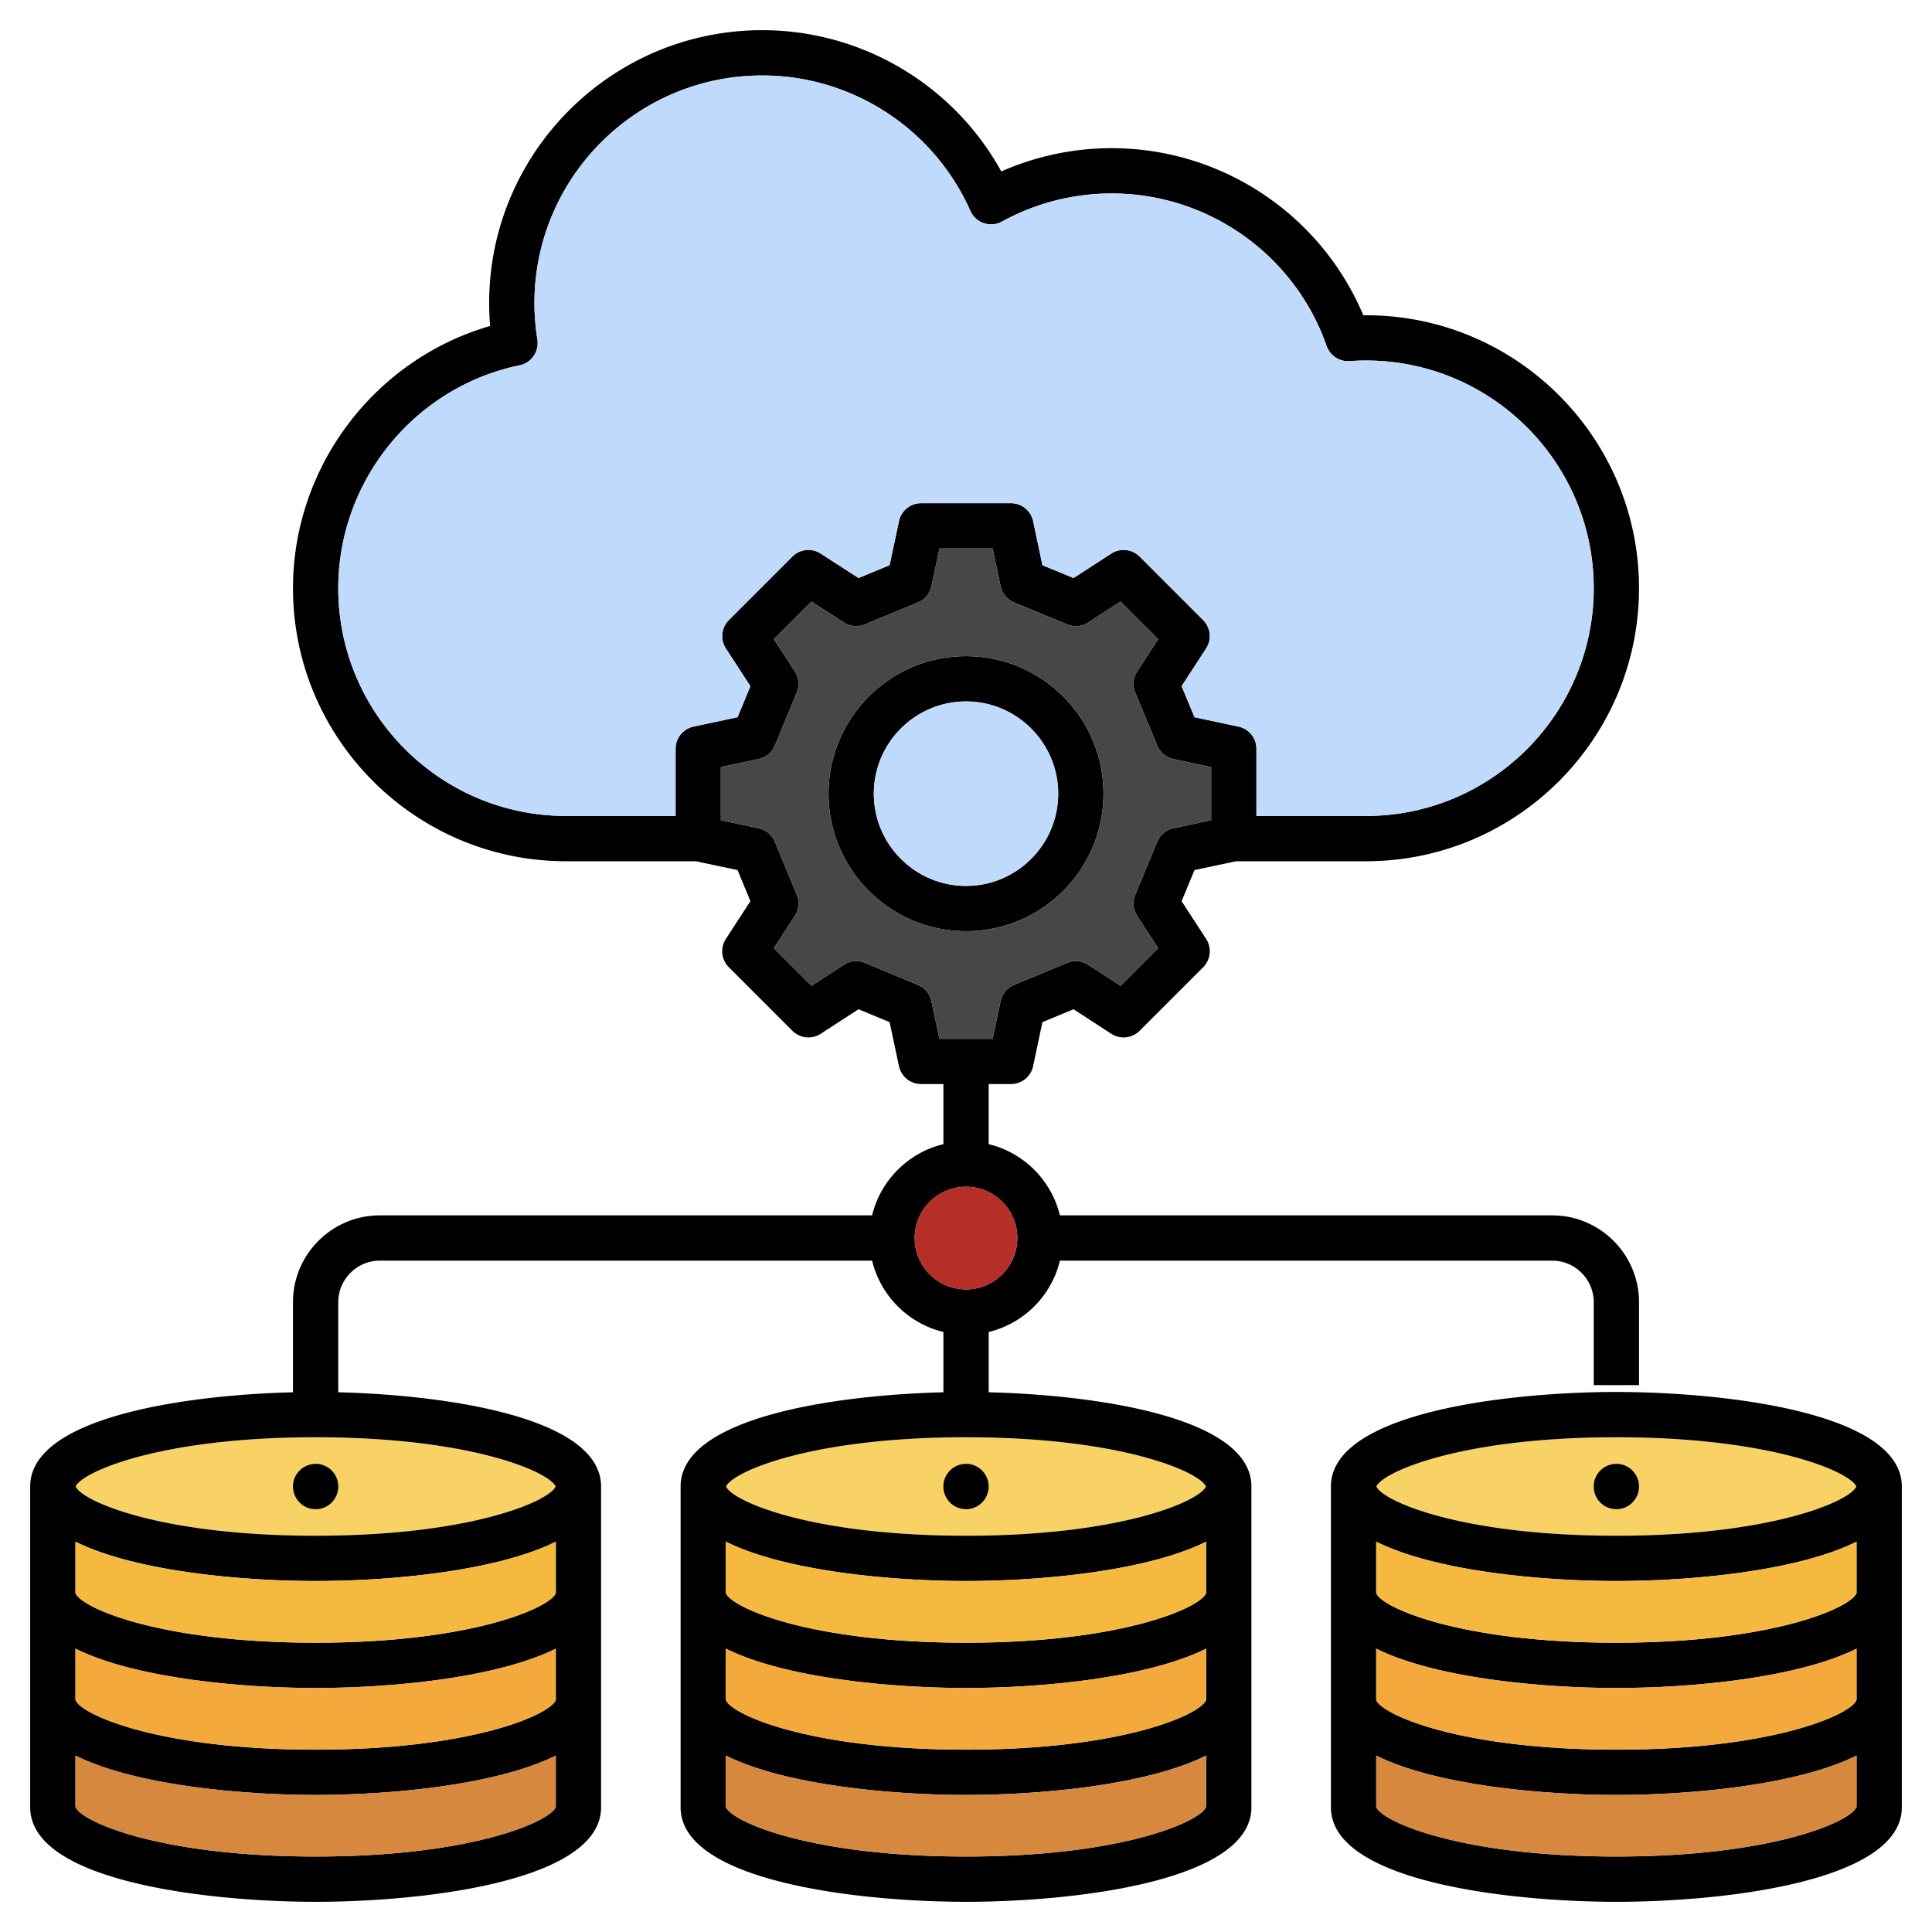 <svg xmlns="http://www.w3.org/2000/svg" version="1.1" xmlns:xlink="http://www.w3.org/1999/xlink" width="512" height="512" x="0" y="0" viewBox="0 0 512 512" style="enable-background:new 0 0 512 512" xml:space="preserve" class=""><g><g fill="#f9d266"><path d="M256.015 380.888c-41.223 0-61.925 9.203-63.598 13.05 1.633 3.84 22.303 13.049 63.598 13.049 41.276 0 61.938-9.208 63.569-13.049-1.674-3.847-22.366-13.05-63.569-13.05zM83.646 380.888c-41.223 0-61.925 9.203-63.598 13.05 1.633 3.84 22.303 13.049 63.598 13.049s61.965-9.208 63.597-13.049c-1.674-3.847-22.375-13.05-63.597-13.05zM428.355 380.888c-41.223 0-61.925 9.203-63.598 13.05 1.632 3.84 22.303 13.049 63.598 13.049s61.965-9.208 63.597-13.049c-1.673-3.847-22.374-13.05-63.597-13.05z" fill="#f9d266" opacity="1" data-original="#f9d266"></path></g><path d="M262.015 368.966v-15.98c9.299-2.246 16.63-9.588 18.871-18.898h130.462c6.069 0 11.008 4.938 11.008 11.009v21.969h12v-21.969c0-12.687-10.321-23.009-23.008-23.009H280.884c-2.243-9.297-9.573-16.627-18.87-18.871v-15.931h5.905a6 6 0 0 0 5.87-4.759l2.464-11.649 8.249-3.419 9.994 6.498a6 6 0 0 0 7.514-.788l16.837-16.838a6 6 0 0 0 .787-7.513l-6.498-9.994 3.42-8.251 11.034-2.334h34.437c39.882 0 72.328-32.461 72.328-72.361 0-39.884-32.446-72.332-72.328-72.332-.247 0-.492.001-.737.004-11.213-26.664-37.473-44.282-66.697-44.282a72.507 72.507 0 0 0-29.238 6.164C252.71 22.505 228.472 8 201.988 8c-39.898 0-72.357 32.448-72.357 72.332 0 1.98.088 4.004.262 6.056-30.582 8.834-52.247 37.219-52.247 69.49 0 39.9 32.459 72.361 72.356 72.361h34.409l11.056 2.334 3.4 8.246-6.502 9.999a5.998 5.998 0 0 0 .788 7.513l16.838 16.838a6 6 0 0 0 7.508.791l10.021-6.501 8.233 3.42 2.488 11.66a6.001 6.001 0 0 0 5.868 4.748h5.905v15.929c-9.31 2.242-16.651 9.573-18.897 18.872H100.652c-12.686 0-23.007 10.322-23.007 23.009v23.87C49.284 369.676 8 375.512 8 393.938v85.013C8 498.724 55.55 504 83.646 504s75.645-5.276 75.645-25.049v-85.013c0-18.425-41.283-24.261-69.645-24.972v-23.87c0-6.07 4.938-11.009 11.007-11.009h130.464c2.244 9.313 9.586 16.656 18.898 18.9v15.979c-28.362.71-69.646 6.547-69.646 24.972v85.013c0 19.773 47.55 25.049 75.646 25.049 28.085 0 75.616-5.276 75.616-25.049v-85.013c0-18.425-41.266-24.261-69.616-24.972zM89.646 155.878c0-28.469 20.208-53.31 48.051-59.068a6 6 0 0 0 4.714-6.8c-.518-3.316-.779-6.573-.779-9.678 0-33.267 27.076-60.332 60.357-60.332 23.839 0 45.496 14.089 55.175 35.894a6.002 6.002 0 0 0 8.38 2.821c8.843-4.872 18.889-7.448 29.05-7.448 25.633 0 48.531 16.247 56.979 40.427a6.007 6.007 0 0 0 6.091 4.006 60.822 60.822 0 0 1 4.364-.155c33.265 0 60.328 27.065 60.328 60.332 0 33.283-27.063 60.361-60.328 60.361h-29.064v-17.812a6 6 0 0 0-4.747-5.868l-11.659-2.489-3.419-8.23 6.497-9.992a6 6 0 0 0-.787-7.513l-16.837-16.838a6.002 6.002 0 0 0-7.506-.793l-10.001 6.481-8.25-3.403-2.463-11.669a6 6 0 0 0-5.871-4.761H244.11a6 6 0 0 0-5.868 4.75l-2.488 11.68-8.233 3.403-10.028-6.484a5.999 5.999 0 0 0-7.5.796l-16.838 16.838a5.998 5.998 0 0 0-.788 7.513l6.501 9.997-3.399 8.225-11.68 2.488a6 6 0 0 0-4.75 5.868v17.812h-29.035c-33.282.002-60.358-27.076-60.358-60.359zm157.185 109.415a6.002 6.002 0 0 0-3.566-4.289l-14.06-5.839a5.996 5.996 0 0 0-5.567.508l-8.596 5.577-9.966-9.966 5.57-8.567a5.999 5.999 0 0 0 .517-5.558l-5.811-14.089a5.998 5.998 0 0 0-4.308-3.583l-10.008-2.113v-14.09l10.019-2.135a6 6 0 0 0 4.295-3.577l5.811-14.06a5.998 5.998 0 0 0-.515-5.562l-5.57-8.567 9.972-9.971 8.598 5.559a6.001 6.001 0 0 0 5.55.506l14.06-5.811a5.998 5.998 0 0 0 3.576-4.295l2.135-10.019h14.088l2.112 10.008a6.003 6.003 0 0 0 3.583 4.308l14.088 5.811a6.002 6.002 0 0 0 5.551-.511l8.569-5.553 9.968 9.968-5.571 8.567a6 6 0 0 0-.511 5.572l5.84 14.06a5.998 5.998 0 0 0 4.288 3.566l9.992 2.133v14.094l-9.981 2.112a6 6 0 0 0-4.301 3.573l-5.84 14.089a6.001 6.001 0 0 0 .513 5.568l5.57 8.567-9.961 9.962-8.567-5.57a6.001 6.001 0 0 0-5.568-.513l-14.088 5.839a6 6 0 0 0-3.572 4.301l-2.111 9.982h-14.092zM147.29 422.176c-1.33 3.78-22.036 13.158-63.645 13.158S21.33 425.956 20 422.176v-13.611c15.954 7.94 44.375 10.422 63.646 10.422 19.27 0 47.69-2.483 63.645-10.422v13.611zm0 28.326c-1.303 3.784-21.979 13.179-63.645 13.179-41.667 0-62.343-9.395-63.646-13.18v-13.589c15.954 7.939 44.375 10.422 63.646 10.422 19.27 0 47.69-2.483 63.645-10.422zM83.646 492C42.09 492 21.378 482.645 20 478.855v-13.608c15.954 7.949 44.375 10.434 63.646 10.434 19.27 0 47.69-2.486 63.645-10.434v13.608c-1.379 3.79-22.09 13.145-63.645 13.145zm63.597-98.062c-1.633 3.84-22.302 13.049-63.597 13.049s-61.966-9.208-63.598-13.049c1.674-3.847 22.375-13.05 63.598-13.05s61.923 9.203 63.597 13.05zm172.388 28.238c-1.33 3.78-22.027 13.158-63.616 13.158-41.608 0-62.316-9.378-63.646-13.158v-13.611c15.955 7.94 44.375 10.422 63.646 10.422 19.261 0 47.667-2.482 63.616-10.42zm0 28.326c-1.303 3.784-21.969 13.179-63.616 13.179-41.667 0-62.343-9.395-63.646-13.18v-13.589c15.955 7.939 44.375 10.422 63.646 10.422 19.261 0 47.667-2.482 63.616-10.42zm-77.232-122.415c0-7.492 6.107-13.588 13.615-13.588 7.492 0 13.587 6.095 13.587 13.588 0 7.508-6.095 13.616-13.587 13.616-7.507 0-13.615-6.108-13.615-13.616zm13.616 52.801c41.204 0 61.896 9.203 63.569 13.05-1.631 3.841-22.293 13.049-63.569 13.049-41.295 0-61.966-9.208-63.598-13.049 1.673-3.847 22.375-13.05 63.598-13.05zm0 111.112c-41.556 0-62.268-9.355-63.646-13.145v-13.608c15.955 7.949 44.375 10.434 63.646 10.434 19.261 0 47.667-2.485 63.616-10.432v13.605c-1.377 3.791-22.08 13.146-63.616 13.146zm36.415-281.667c0-20.096-16.336-36.445-36.415-36.445-20.095 0-36.443 16.349-36.443 36.445s16.349 36.445 36.443 36.445c20.079 0 36.415-16.35 36.415-36.445zm-36.415 24.445c-13.479 0-24.443-10.966-24.443-24.445s10.965-24.445 24.443-24.445c13.463 0 24.415 10.966 24.415 24.445s-10.952 24.445-24.415 24.445zm172.34 134.11c-28.096 0-75.646 5.276-75.646 25.049v85.013c0 19.773 47.55 25.049 75.646 25.049S504 498.724 504 478.951v-85.013c0-19.774-47.549-25.05-75.645-25.05zM492 422.176c-1.33 3.78-22.036 13.158-63.645 13.158s-62.316-9.378-63.646-13.158v-13.611c15.955 7.94 44.375 10.422 63.646 10.422s47.69-2.483 63.645-10.422zm0 28.326c-1.303 3.784-21.978 13.179-63.645 13.179s-62.343-9.395-63.646-13.18v-13.589c15.955 7.939 44.375 10.422 63.646 10.422s47.69-2.483 63.645-10.422zm-63.645-69.614c41.223 0 61.924 9.203 63.597 13.05-1.632 3.84-22.302 13.049-63.597 13.049s-61.966-9.208-63.598-13.049c1.674-3.847 22.376-13.05 63.598-13.05zm0 111.112c-41.556 0-62.268-9.355-63.646-13.145v-13.608c15.955 7.949 44.375 10.434 63.646 10.434s47.69-2.486 63.645-10.434v13.608c-1.378 3.79-22.089 13.145-63.645 13.145zm-5.782-99.678a6.032 6.032 0 0 1 7.398-4.167 6.022 6.022 0 0 1 4.167 7.398c-.907 3.203-4.195 5.074-7.398 4.167-3.203-.878-5.046-4.195-4.167-7.398zm-172.341 0c.879-3.175 4.195-5.046 7.398-4.167 3.175.907 5.046 4.224 4.139 7.398-.878 3.203-4.195 5.074-7.37 4.167a5.975 5.975 0 0 1-4.167-7.398zm-164.971-4.167a6.022 6.022 0 0 1 4.167 7.398 5.975 5.975 0 0 1-7.398 4.167c-3.175-.879-5.045-4.195-4.167-7.399.907-3.174 4.223-5.045 7.398-4.166z" fill="#000000" opacity="1" data-original="#000000"></path><path fill="#f6b940" d="M192.369 408.565v13.611c1.33 3.78 22.037 13.158 63.646 13.158 41.589 0 62.287-9.378 63.616-13.158v-13.609c-15.949 7.938-44.355 10.42-63.616 10.42-19.271 0-47.691-2.482-63.646-10.422z" opacity="1" data-original="#f6b940"></path><path fill="#f4a93c" d="M83.646 463.681c41.666 0 62.342-9.395 63.645-13.179v-13.59c-15.954 7.939-44.374 10.422-63.645 10.422S35.955 444.851 20 436.912v13.589c1.303 3.785 21.979 13.18 63.646 13.18zM364.71 436.912v13.589c1.303 3.785 21.979 13.18 63.646 13.18s62.342-9.395 63.645-13.179v-13.59c-15.954 7.939-44.374 10.422-63.645 10.422s-47.691-2.483-63.646-10.422z" opacity="1" data-original="#f4a93c"></path><path fill="#d5883e" d="M364.71 465.247v13.608c1.378 3.79 22.09 13.145 63.646 13.145s62.267-9.355 63.645-13.145v-13.608c-15.954 7.948-44.374 10.434-63.645 10.434s-47.691-2.485-63.646-10.434z" opacity="1" data-original="#d5883e"></path><path fill="#f6b940" d="M83.646 435.334c41.609 0 62.315-9.378 63.645-13.158v-13.611c-15.954 7.94-44.374 10.422-63.645 10.422S35.955 416.504 20 408.565v13.611c1.33 3.78 22.037 13.158 63.646 13.158zM364.71 408.565v13.611c1.33 3.78 22.037 13.158 63.646 13.158s62.315-9.378 63.645-13.158v-13.611c-15.954 7.94-44.374 10.422-63.645 10.422s-47.691-2.482-63.646-10.422z" opacity="1" data-original="#f6b940"></path><path fill="#d5883e" d="M83.646 492c41.556 0 62.267-9.355 63.645-13.145v-13.608c-15.954 7.948-44.374 10.434-63.645 10.434S35.955 473.196 20 465.247v13.608C21.378 482.645 42.09 492 83.646 492z" opacity="1" data-original="#d5883e"></path><path fill="#474747" d="M265.167 265.304a6 6 0 0 1 3.572-4.301l14.088-5.839a6.001 6.001 0 0 1 5.568.513l8.567 5.57 9.961-9.962-5.57-8.567a6.001 6.001 0 0 1-.513-5.568l5.84-14.089a6.003 6.003 0 0 1 4.301-3.573l9.981-2.112v-14.094l-9.992-2.133a6 6 0 0 1-4.288-3.566l-5.84-14.06a6 6 0 0 1 .511-5.572l5.571-8.567-9.968-9.968-8.569 5.553a6.001 6.001 0 0 1-5.551.511l-14.088-5.811a6.003 6.003 0 0 1-3.583-4.308l-2.112-10.008h-14.088l-2.135 10.019a6 6 0 0 1-3.576 4.295l-14.06 5.811a6.002 6.002 0 0 1-5.55-.506l-8.598-5.559-9.972 9.971 5.57 8.567a5.998 5.998 0 0 1 .515 5.562l-5.811 14.06a6 6 0 0 1-4.295 3.577l-10.019 2.135v14.09l10.008 2.113a6 6 0 0 1 4.308 3.583l5.811 14.089a5.996 5.996 0 0 1-.517 5.558l-5.57 8.567 9.966 9.966 8.596-5.577a5.998 5.998 0 0 1 5.567-.508l14.06 5.839a6 6 0 0 1 3.566 4.289l2.133 9.993h14.092zm-45.596-54.971c0-20.096 16.349-36.445 36.443-36.445 20.079 0 36.415 16.349 36.415 36.445s-16.336 36.445-36.415 36.445c-20.094 0-36.443-16.35-36.443-36.445z" opacity="1" data-original="#474747" class=""></path><path fill="#c0dafc" d="m198.866 181.845-6.501-9.997a5.998 5.998 0 0 1 .788-7.513l16.838-16.838a5.999 5.999 0 0 1 7.5-.796l10.028 6.484 8.233-3.403 2.488-11.68a6 6 0 0 1 5.868-4.75h23.811a6 6 0 0 1 5.871 4.761l2.463 11.669 8.25 3.403 10.001-6.481a6.002 6.002 0 0 1 7.506.793l16.837 16.838a6 6 0 0 1 .787 7.513l-6.497 9.992 3.419 8.23 11.659 2.489a6 6 0 0 1 4.747 5.868v17.812h29.064c33.265 0 60.328-27.078 60.328-60.361 0-33.267-27.063-60.332-60.328-60.332-1.478 0-2.904.051-4.364.155a6.008 6.008 0 0 1-6.091-4.006c-8.448-24.181-31.347-40.427-56.979-40.427-10.161 0-20.207 2.575-29.05 7.448a6 6 0 0 1-8.38-2.821C247.484 34.089 225.827 20 201.988 20c-33.281 0-60.357 27.065-60.357 60.332 0 3.105.262 6.362.779 9.678a6 6 0 0 1-4.714 6.8c-27.843 5.758-48.051 30.599-48.051 59.068 0 33.283 27.076 60.361 60.356 60.361h29.035v-17.812a6 6 0 0 1 4.75-5.868l11.68-2.488z" opacity="1" data-original="#c0dafc"></path><path fill="#c0dafc" d="M256.015 185.888c-13.479 0-24.443 10.966-24.443 24.445s10.965 24.445 24.443 24.445c13.463 0 24.415-10.966 24.415-24.445s-10.952-24.445-24.415-24.445z" opacity="1" data-original="#c0dafc"></path><path fill="#b52f28" d="M256.015 341.703c7.492 0 13.587-6.108 13.587-13.616 0-7.492-6.095-13.588-13.587-13.588-7.508 0-13.615 6.095-13.615 13.588-.001 7.508 6.107 13.616 13.615 13.616z" opacity="1" data-original="#b52f28"></path><path fill="#f4a93c" d="M192.369 436.912v13.589c1.303 3.785 21.979 13.18 63.646 13.18 41.647 0 62.313-9.395 63.616-13.179v-13.588c-15.949 7.938-44.355 10.42-63.616 10.42-19.271 0-47.691-2.483-63.646-10.422z" opacity="1" data-original="#f4a93c"></path><path fill="#d5883e" d="M192.369 465.247v13.608c1.378 3.79 22.09 13.145 63.646 13.145 41.536 0 62.239-9.355 63.616-13.145V465.25c-15.949 7.947-44.355 10.432-63.616 10.432-19.271-.001-47.691-2.486-63.646-10.435z" opacity="1" data-original="#d5883e"></path></g></svg>